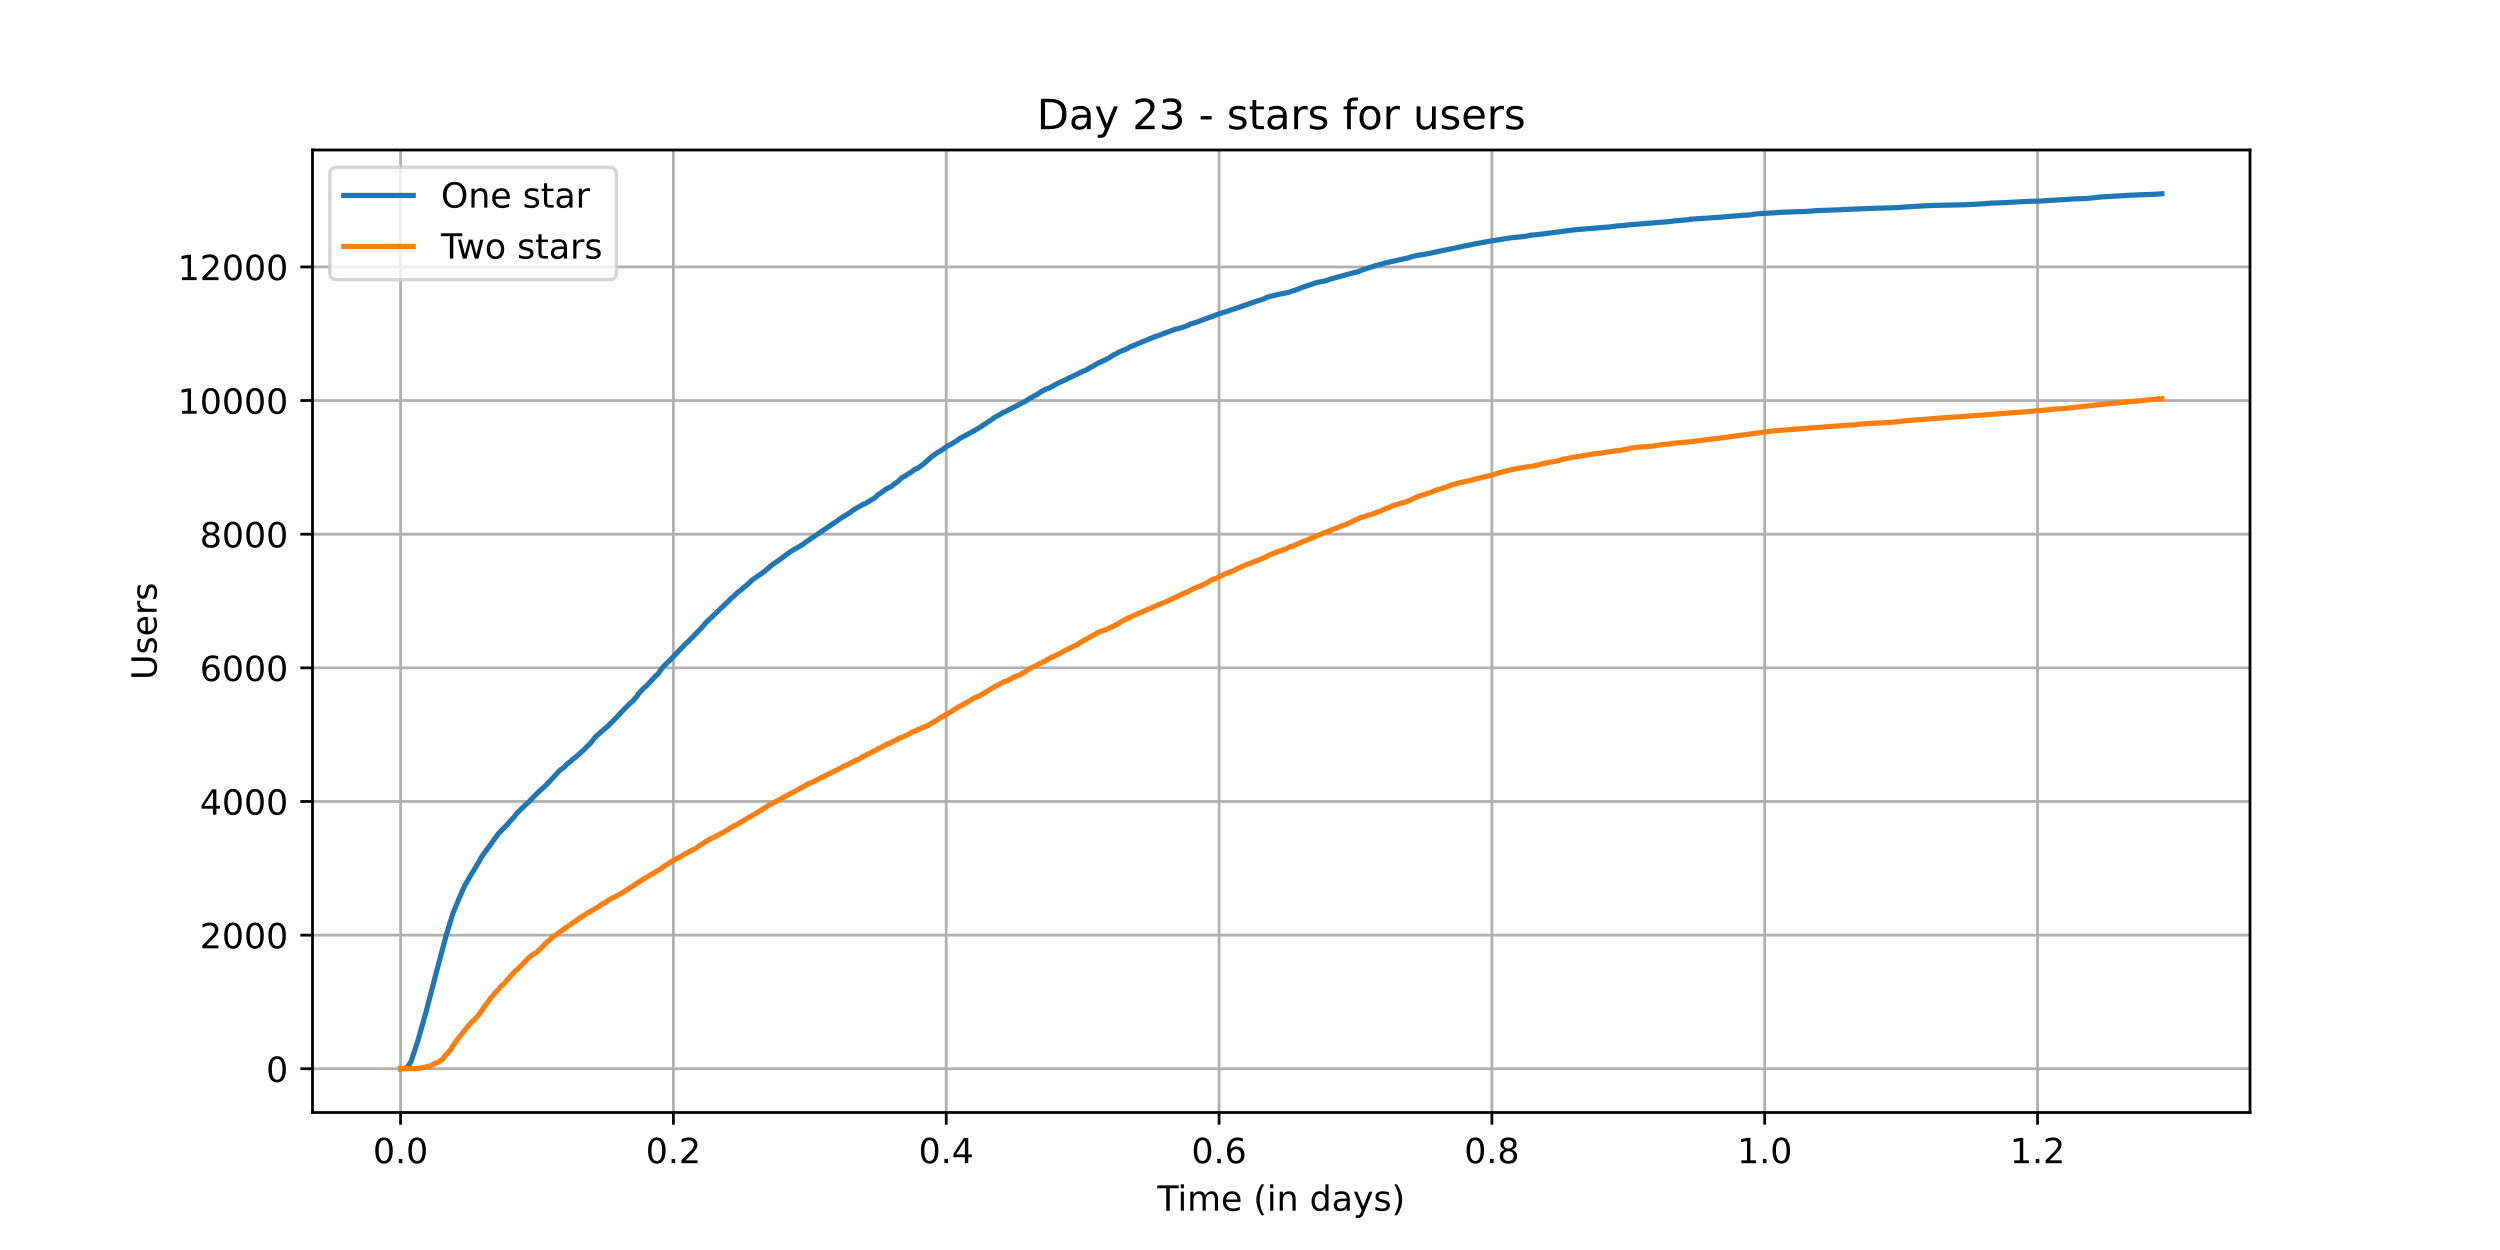 <?xml version="1.0" encoding="utf-8" standalone="no"?>
<!DOCTYPE svg PUBLIC "-//W3C//DTD SVG 1.1//EN"
  "http://www.w3.org/Graphics/SVG/1.1/DTD/svg11.dtd">
<!-- Created with matplotlib (https://matplotlib.org/) -->
<svg height="360pt" version="1.1" viewBox="0 0 720 360" width="720pt" xmlns="http://www.w3.org/2000/svg" xmlns:xlink="http://www.w3.org/1999/xlink">
 <defs>
  <style type="text/css">*{stroke-linecap:butt;stroke-linejoin:round;}</style>
 </defs>
 <g id="figure_1">
  <g id="patch_1">
   <path d="M 0 360 
L 720 360 
L 720 0 
L 0 0 
z
" style="fill:#ffffff;"/>
  </g>
  <g id="axes_1">
   <g id="patch_2">
    <path d="M 90 320.4 
L 648 320.4 
L 648 43.2 
L 90 43.2 
z
" style="fill:#ffffff;"/>
   </g>
   <g id="matplotlib.axis_1">
    <g id="xtick_1">
     <g id="line2d_1">
      <path clip-path="url(#p0884063a1f)" d="M 115.364 320.4 
L 115.364 43.2 
" style="fill:none;stroke:#b0b0b0;stroke-linecap:square;stroke-width:0.8;"/>
     </g>
     <g id="line2d_2">
      <defs>
       <path d="M 0 0 
L 0 3.5 
" id="m41cb7dc2c0" style="stroke:#000000;stroke-width:0.8;"/>
      </defs>
      <g>
       <use style="stroke:#000000;stroke-width:0.8;" x="115.364" xlink:href="#m41cb7dc2c0" y="320.4"/>
      </g>
     </g>
     <g id="text_1">
      <!-- 0.0 -->
      <g transform="translate(107.412 334.998)scale(0.1 -0.1)">
       <defs>
        <path d="M 31.781 66.406 
Q 24.172 66.406 20.328 58.906 
Q 16.5 51.422 16.5 36.375 
Q 16.5 21.391 20.328 13.891 
Q 24.172 6.391 31.781 6.391 
Q 39.453 6.391 43.281 13.891 
Q 47.125 21.391 47.125 36.375 
Q 47.125 51.422 43.281 58.906 
Q 39.453 66.406 31.781 66.406 
z
M 31.781 74.219 
Q 44.047 74.219 50.516 64.516 
Q 56.984 54.828 56.984 36.375 
Q 56.984 17.969 50.516 8.266 
Q 44.047 -1.422 31.781 -1.422 
Q 19.531 -1.422 13.062 8.266 
Q 6.594 17.969 6.594 36.375 
Q 6.594 54.828 13.062 64.516 
Q 19.531 74.219 31.781 74.219 
z
" id="DejaVuSans-48"/>
        <path d="M 10.688 12.406 
L 21 12.406 
L 21 0 
L 10.688 0 
z
" id="DejaVuSans-46"/>
       </defs>
       <use xlink:href="#DejaVuSans-48"/>
       <use x="63.623" xlink:href="#DejaVuSans-46"/>
       <use x="95.41" xlink:href="#DejaVuSans-48"/>
      </g>
     </g>
    </g>
    <g id="xtick_2">
     <g id="line2d_3">
      <path clip-path="url(#p0884063a1f)" d="M 193.938 320.4 
L 193.938 43.2 
" style="fill:none;stroke:#b0b0b0;stroke-linecap:square;stroke-width:0.8;"/>
     </g>
     <g id="line2d_4">
      <g>
       <use style="stroke:#000000;stroke-width:0.8;" x="193.938" xlink:href="#m41cb7dc2c0" y="320.4"/>
      </g>
     </g>
     <g id="text_2">
      <!-- 0.2 -->
      <g transform="translate(185.986 334.998)scale(0.1 -0.1)">
       <defs>
        <path d="M 19.188 8.297 
L 53.609 8.297 
L 53.609 0 
L 7.328 0 
L 7.328 8.297 
Q 12.938 14.109 22.625 23.891 
Q 32.328 33.688 34.812 36.531 
Q 39.547 41.844 41.422 45.531 
Q 43.312 49.219 43.312 52.781 
Q 43.312 58.594 39.234 62.25 
Q 35.156 65.922 28.609 65.922 
Q 23.969 65.922 18.812 64.312 
Q 13.672 62.703 7.812 59.422 
L 7.812 69.391 
Q 13.766 71.781 18.938 73 
Q 24.125 74.219 28.422 74.219 
Q 39.75 74.219 46.484 68.547 
Q 53.219 62.891 53.219 53.422 
Q 53.219 48.922 51.531 44.891 
Q 49.859 40.875 45.406 35.406 
Q 44.188 33.984 37.641 27.219 
Q 31.109 20.453 19.188 8.297 
z
" id="DejaVuSans-50"/>
       </defs>
       <use xlink:href="#DejaVuSans-48"/>
       <use x="63.623" xlink:href="#DejaVuSans-46"/>
       <use x="95.41" xlink:href="#DejaVuSans-50"/>
      </g>
     </g>
    </g>
    <g id="xtick_3">
     <g id="line2d_5">
      <path clip-path="url(#p0884063a1f)" d="M 272.512 320.4 
L 272.512 43.2 
" style="fill:none;stroke:#b0b0b0;stroke-linecap:square;stroke-width:0.8;"/>
     </g>
     <g id="line2d_6">
      <g>
       <use style="stroke:#000000;stroke-width:0.8;" x="272.512" xlink:href="#m41cb7dc2c0" y="320.4"/>
      </g>
     </g>
     <g id="text_3">
      <!-- 0.4 -->
      <g transform="translate(264.561 334.998)scale(0.1 -0.1)">
       <defs>
        <path d="M 37.797 64.312 
L 12.891 25.391 
L 37.797 25.391 
z
M 35.203 72.906 
L 47.609 72.906 
L 47.609 25.391 
L 58.016 25.391 
L 58.016 17.188 
L 47.609 17.188 
L 47.609 0 
L 37.797 0 
L 37.797 17.188 
L 4.891 17.188 
L 4.891 26.703 
z
" id="DejaVuSans-52"/>
       </defs>
       <use xlink:href="#DejaVuSans-48"/>
       <use x="63.623" xlink:href="#DejaVuSans-46"/>
       <use x="95.41" xlink:href="#DejaVuSans-52"/>
      </g>
     </g>
    </g>
    <g id="xtick_4">
     <g id="line2d_7">
      <path clip-path="url(#p0884063a1f)" d="M 351.087 320.4 
L 351.087 43.2 
" style="fill:none;stroke:#b0b0b0;stroke-linecap:square;stroke-width:0.8;"/>
     </g>
     <g id="line2d_8">
      <g>
       <use style="stroke:#000000;stroke-width:0.8;" x="351.087" xlink:href="#m41cb7dc2c0" y="320.4"/>
      </g>
     </g>
     <g id="text_4">
      <!-- 0.6 -->
      <g transform="translate(343.135 334.998)scale(0.1 -0.1)">
       <defs>
        <path d="M 33.016 40.375 
Q 26.375 40.375 22.484 35.828 
Q 18.609 31.297 18.609 23.391 
Q 18.609 15.531 22.484 10.953 
Q 26.375 6.391 33.016 6.391 
Q 39.656 6.391 43.531 10.953 
Q 47.406 15.531 47.406 23.391 
Q 47.406 31.297 43.531 35.828 
Q 39.656 40.375 33.016 40.375 
z
M 52.594 71.297 
L 52.594 62.312 
Q 48.875 64.062 45.094 64.984 
Q 41.312 65.922 37.594 65.922 
Q 27.828 65.922 22.672 59.328 
Q 17.531 52.734 16.797 39.406 
Q 19.672 43.656 24.016 45.922 
Q 28.375 48.188 33.594 48.188 
Q 44.578 48.188 50.953 41.516 
Q 57.328 34.859 57.328 23.391 
Q 57.328 12.156 50.688 5.359 
Q 44.047 -1.422 33.016 -1.422 
Q 20.359 -1.422 13.672 8.266 
Q 6.984 17.969 6.984 36.375 
Q 6.984 53.656 15.188 63.938 
Q 23.391 74.219 37.203 74.219 
Q 40.922 74.219 44.703 73.484 
Q 48.484 72.75 52.594 71.297 
z
" id="DejaVuSans-54"/>
       </defs>
       <use xlink:href="#DejaVuSans-48"/>
       <use x="63.623" xlink:href="#DejaVuSans-46"/>
       <use x="95.41" xlink:href="#DejaVuSans-54"/>
      </g>
     </g>
    </g>
    <g id="xtick_5">
     <g id="line2d_9">
      <path clip-path="url(#p0884063a1f)" d="M 429.661 320.4 
L 429.661 43.2 
" style="fill:none;stroke:#b0b0b0;stroke-linecap:square;stroke-width:0.8;"/>
     </g>
     <g id="line2d_10">
      <g>
       <use style="stroke:#000000;stroke-width:0.8;" x="429.661" xlink:href="#m41cb7dc2c0" y="320.4"/>
      </g>
     </g>
     <g id="text_5">
      <!-- 0.8 -->
      <g transform="translate(421.709 334.998)scale(0.1 -0.1)">
       <defs>
        <path d="M 31.781 34.625 
Q 24.75 34.625 20.719 30.859 
Q 16.703 27.094 16.703 20.516 
Q 16.703 13.922 20.719 10.156 
Q 24.75 6.391 31.781 6.391 
Q 38.812 6.391 42.859 10.172 
Q 46.922 13.969 46.922 20.516 
Q 46.922 27.094 42.891 30.859 
Q 38.875 34.625 31.781 34.625 
z
M 21.922 38.812 
Q 15.578 40.375 12.031 44.719 
Q 8.5 49.078 8.5 55.328 
Q 8.5 64.062 14.719 69.141 
Q 20.953 74.219 31.781 74.219 
Q 42.672 74.219 48.875 69.141 
Q 55.078 64.062 55.078 55.328 
Q 55.078 49.078 51.531 44.719 
Q 48 40.375 41.703 38.812 
Q 48.828 37.156 52.797 32.312 
Q 56.781 27.484 56.781 20.516 
Q 56.781 9.906 50.312 4.234 
Q 43.844 -1.422 31.781 -1.422 
Q 19.734 -1.422 13.25 4.234 
Q 6.781 9.906 6.781 20.516 
Q 6.781 27.484 10.781 32.312 
Q 14.797 37.156 21.922 38.812 
z
M 18.312 54.391 
Q 18.312 48.734 21.844 45.562 
Q 25.391 42.391 31.781 42.391 
Q 38.141 42.391 41.719 45.562 
Q 45.312 48.734 45.312 54.391 
Q 45.312 60.062 41.719 63.234 
Q 38.141 66.406 31.781 66.406 
Q 25.391 66.406 21.844 63.234 
Q 18.312 60.062 18.312 54.391 
z
" id="DejaVuSans-56"/>
       </defs>
       <use xlink:href="#DejaVuSans-48"/>
       <use x="63.623" xlink:href="#DejaVuSans-46"/>
       <use x="95.41" xlink:href="#DejaVuSans-56"/>
      </g>
     </g>
    </g>
    <g id="xtick_6">
     <g id="line2d_11">
      <path clip-path="url(#p0884063a1f)" d="M 508.235 320.4 
L 508.235 43.2 
" style="fill:none;stroke:#b0b0b0;stroke-linecap:square;stroke-width:0.8;"/>
     </g>
     <g id="line2d_12">
      <g>
       <use style="stroke:#000000;stroke-width:0.8;" x="508.235" xlink:href="#m41cb7dc2c0" y="320.4"/>
      </g>
     </g>
     <g id="text_6">
      <!-- 1.0 -->
      <g transform="translate(500.284 334.998)scale(0.1 -0.1)">
       <defs>
        <path d="M 12.406 8.297 
L 28.516 8.297 
L 28.516 63.922 
L 10.984 60.406 
L 10.984 69.391 
L 28.422 72.906 
L 38.281 72.906 
L 38.281 8.297 
L 54.391 8.297 
L 54.391 0 
L 12.406 0 
z
" id="DejaVuSans-49"/>
       </defs>
       <use xlink:href="#DejaVuSans-49"/>
       <use x="63.623" xlink:href="#DejaVuSans-46"/>
       <use x="95.41" xlink:href="#DejaVuSans-48"/>
      </g>
     </g>
    </g>
    <g id="xtick_7">
     <g id="line2d_13">
      <path clip-path="url(#p0884063a1f)" d="M 586.81 320.4 
L 586.81 43.2 
" style="fill:none;stroke:#b0b0b0;stroke-linecap:square;stroke-width:0.8;"/>
     </g>
     <g id="line2d_14">
      <g>
       <use style="stroke:#000000;stroke-width:0.8;" x="586.81" xlink:href="#m41cb7dc2c0" y="320.4"/>
      </g>
     </g>
     <g id="text_7">
      <!-- 1.2 -->
      <g transform="translate(578.858 334.998)scale(0.1 -0.1)">
       <use xlink:href="#DejaVuSans-49"/>
       <use x="63.623" xlink:href="#DejaVuSans-46"/>
       <use x="95.41" xlink:href="#DejaVuSans-50"/>
      </g>
     </g>
    </g>
    <g id="text_8">
     <!-- Time (in days) -->
     <g transform="translate(333.327 348.677)scale(0.1 -0.1)">
      <defs>
       <path d="M -0.297 72.906 
L 61.375 72.906 
L 61.375 64.594 
L 35.5 64.594 
L 35.5 0 
L 25.594 0 
L 25.594 64.594 
L -0.297 64.594 
z
" id="DejaVuSans-84"/>
       <path d="M 9.422 54.688 
L 18.406 54.688 
L 18.406 0 
L 9.422 0 
z
M 9.422 75.984 
L 18.406 75.984 
L 18.406 64.594 
L 9.422 64.594 
z
" id="DejaVuSans-105"/>
       <path d="M 52 44.188 
Q 55.375 50.25 60.062 53.125 
Q 64.75 56 71.094 56 
Q 79.641 56 84.281 50.016 
Q 88.922 44.047 88.922 33.016 
L 88.922 0 
L 79.891 0 
L 79.891 32.719 
Q 79.891 40.578 77.094 44.375 
Q 74.312 48.188 68.609 48.188 
Q 61.625 48.188 57.562 43.547 
Q 53.516 38.922 53.516 30.906 
L 53.516 0 
L 44.484 0 
L 44.484 32.719 
Q 44.484 40.625 41.703 44.406 
Q 38.922 48.188 33.109 48.188 
Q 26.219 48.188 22.156 43.531 
Q 18.109 38.875 18.109 30.906 
L 18.109 0 
L 9.078 0 
L 9.078 54.688 
L 18.109 54.688 
L 18.109 46.188 
Q 21.188 51.219 25.484 53.609 
Q 29.781 56 35.688 56 
Q 41.656 56 45.828 52.969 
Q 50 49.953 52 44.188 
z
" id="DejaVuSans-109"/>
       <path d="M 56.203 29.594 
L 56.203 25.203 
L 14.891 25.203 
Q 15.484 15.922 20.484 11.062 
Q 25.484 6.203 34.422 6.203 
Q 39.594 6.203 44.453 7.469 
Q 49.312 8.734 54.109 11.281 
L 54.109 2.781 
Q 49.266 0.734 44.188 -0.344 
Q 39.109 -1.422 33.891 -1.422 
Q 20.797 -1.422 13.156 6.188 
Q 5.516 13.812 5.516 26.812 
Q 5.516 40.234 12.766 48.109 
Q 20.016 56 32.328 56 
Q 43.359 56 49.781 48.891 
Q 56.203 41.797 56.203 29.594 
z
M 47.219 32.234 
Q 47.125 39.594 43.094 43.984 
Q 39.062 48.391 32.422 48.391 
Q 24.906 48.391 20.391 44.141 
Q 15.875 39.891 15.188 32.172 
z
" id="DejaVuSans-101"/>
       <path id="DejaVuSans-32"/>
       <path d="M 31 75.875 
Q 24.469 64.656 21.281 53.656 
Q 18.109 42.672 18.109 31.391 
Q 18.109 20.125 21.312 9.062 
Q 24.516 -2 31 -13.188 
L 23.188 -13.188 
Q 15.875 -1.703 12.234 9.375 
Q 8.594 20.453 8.594 31.391 
Q 8.594 42.281 12.203 53.312 
Q 15.828 64.359 23.188 75.875 
z
" id="DejaVuSans-40"/>
       <path d="M 54.891 33.016 
L 54.891 0 
L 45.906 0 
L 45.906 32.719 
Q 45.906 40.484 42.875 44.328 
Q 39.844 48.188 33.797 48.188 
Q 26.516 48.188 22.312 43.547 
Q 18.109 38.922 18.109 30.906 
L 18.109 0 
L 9.078 0 
L 9.078 54.688 
L 18.109 54.688 
L 18.109 46.188 
Q 21.344 51.125 25.703 53.562 
Q 30.078 56 35.797 56 
Q 45.219 56 50.047 50.172 
Q 54.891 44.344 54.891 33.016 
z
" id="DejaVuSans-110"/>
       <path d="M 45.406 46.391 
L 45.406 75.984 
L 54.391 75.984 
L 54.391 0 
L 45.406 0 
L 45.406 8.203 
Q 42.578 3.328 38.25 0.953 
Q 33.938 -1.422 27.875 -1.422 
Q 17.969 -1.422 11.734 6.484 
Q 5.516 14.406 5.516 27.297 
Q 5.516 40.188 11.734 48.094 
Q 17.969 56 27.875 56 
Q 33.938 56 38.25 53.625 
Q 42.578 51.266 45.406 46.391 
z
M 14.797 27.297 
Q 14.797 17.391 18.875 11.75 
Q 22.953 6.109 30.078 6.109 
Q 37.203 6.109 41.297 11.75 
Q 45.406 17.391 45.406 27.297 
Q 45.406 37.203 41.297 42.844 
Q 37.203 48.484 30.078 48.484 
Q 22.953 48.484 18.875 42.844 
Q 14.797 37.203 14.797 27.297 
z
" id="DejaVuSans-100"/>
       <path d="M 34.281 27.484 
Q 23.391 27.484 19.188 25 
Q 14.984 22.516 14.984 16.5 
Q 14.984 11.719 18.141 8.906 
Q 21.297 6.109 26.703 6.109 
Q 34.188 6.109 38.703 11.406 
Q 43.219 16.703 43.219 25.484 
L 43.219 27.484 
z
M 52.203 31.203 
L 52.203 0 
L 43.219 0 
L 43.219 8.297 
Q 40.141 3.328 35.547 0.953 
Q 30.953 -1.422 24.312 -1.422 
Q 15.922 -1.422 10.953 3.297 
Q 6 8.016 6 15.922 
Q 6 25.141 12.172 29.828 
Q 18.359 34.516 30.609 34.516 
L 43.219 34.516 
L 43.219 35.406 
Q 43.219 41.609 39.141 45 
Q 35.062 48.391 27.688 48.391 
Q 23 48.391 18.547 47.266 
Q 14.109 46.141 10.016 43.891 
L 10.016 52.203 
Q 14.938 54.109 19.578 55.047 
Q 24.219 56 28.609 56 
Q 40.484 56 46.344 49.844 
Q 52.203 43.703 52.203 31.203 
z
" id="DejaVuSans-97"/>
       <path d="M 32.172 -5.078 
Q 28.375 -14.844 24.75 -17.812 
Q 21.141 -20.797 15.094 -20.797 
L 7.906 -20.797 
L 7.906 -13.281 
L 13.188 -13.281 
Q 16.891 -13.281 18.938 -11.516 
Q 21 -9.766 23.484 -3.219 
L 25.094 0.875 
L 2.984 54.688 
L 12.5 54.688 
L 29.594 11.922 
L 46.688 54.688 
L 56.203 54.688 
z
" id="DejaVuSans-121"/>
       <path d="M 44.281 53.078 
L 44.281 44.578 
Q 40.484 46.531 36.375 47.5 
Q 32.281 48.484 27.875 48.484 
Q 21.188 48.484 17.844 46.438 
Q 14.5 44.391 14.5 40.281 
Q 14.5 37.156 16.891 35.375 
Q 19.281 33.594 26.516 31.984 
L 29.594 31.297 
Q 39.156 29.25 43.188 25.516 
Q 47.219 21.781 47.219 15.094 
Q 47.219 7.469 41.188 3.016 
Q 35.156 -1.422 24.609 -1.422 
Q 20.219 -1.422 15.453 -0.562 
Q 10.688 0.297 5.422 2 
L 5.422 11.281 
Q 10.406 8.688 15.234 7.391 
Q 20.062 6.109 24.812 6.109 
Q 31.156 6.109 34.562 8.281 
Q 37.984 10.453 37.984 14.406 
Q 37.984 18.062 35.516 20.016 
Q 33.062 21.969 24.703 23.781 
L 21.578 24.516 
Q 13.234 26.266 9.516 29.906 
Q 5.812 33.547 5.812 39.891 
Q 5.812 47.609 11.281 51.797 
Q 16.75 56 26.812 56 
Q 31.781 56 36.172 55.266 
Q 40.578 54.547 44.281 53.078 
z
" id="DejaVuSans-115"/>
       <path d="M 8.016 75.875 
L 15.828 75.875 
Q 23.141 64.359 26.781 53.312 
Q 30.422 42.281 30.422 31.391 
Q 30.422 20.453 26.781 9.375 
Q 23.141 -1.703 15.828 -13.188 
L 8.016 -13.188 
Q 14.5 -2 17.703 9.062 
Q 20.906 20.125 20.906 31.391 
Q 20.906 42.672 17.703 53.656 
Q 14.5 64.656 8.016 75.875 
z
" id="DejaVuSans-41"/>
      </defs>
      <use xlink:href="#DejaVuSans-84"/>
      <use x="57.959" xlink:href="#DejaVuSans-105"/>
      <use x="85.742" xlink:href="#DejaVuSans-109"/>
      <use x="183.154" xlink:href="#DejaVuSans-101"/>
      <use x="244.678" xlink:href="#DejaVuSans-32"/>
      <use x="276.465" xlink:href="#DejaVuSans-40"/>
      <use x="315.479" xlink:href="#DejaVuSans-105"/>
      <use x="343.262" xlink:href="#DejaVuSans-110"/>
      <use x="406.641" xlink:href="#DejaVuSans-32"/>
      <use x="438.428" xlink:href="#DejaVuSans-100"/>
      <use x="501.904" xlink:href="#DejaVuSans-97"/>
      <use x="563.184" xlink:href="#DejaVuSans-121"/>
      <use x="622.363" xlink:href="#DejaVuSans-115"/>
      <use x="674.463" xlink:href="#DejaVuSans-41"/>
     </g>
    </g>
   </g>
   <g id="matplotlib.axis_2">
    <g id="ytick_1">
     <g id="line2d_15">
      <path clip-path="url(#p0884063a1f)" d="M 90 307.8 
L 648 307.8 
" style="fill:none;stroke:#b0b0b0;stroke-linecap:square;stroke-width:0.8;"/>
     </g>
     <g id="line2d_16">
      <defs>
       <path d="M 0 0 
L -3.5 0 
" id="m5eed6da4ce" style="stroke:#000000;stroke-width:0.8;"/>
      </defs>
      <g>
       <use style="stroke:#000000;stroke-width:0.8;" x="90" xlink:href="#m5eed6da4ce" y="307.8"/>
      </g>
     </g>
     <g id="text_9">
      <!-- 0 -->
      <g transform="translate(76.638 311.599)scale(0.1 -0.1)">
       <use xlink:href="#DejaVuSans-48"/>
      </g>
     </g>
    </g>
    <g id="ytick_2">
     <g id="line2d_17">
      <path clip-path="url(#p0884063a1f)" d="M 90 269.312 
L 648 269.312 
" style="fill:none;stroke:#b0b0b0;stroke-linecap:square;stroke-width:0.8;"/>
     </g>
     <g id="line2d_18">
      <g>
       <use style="stroke:#000000;stroke-width:0.8;" x="90" xlink:href="#m5eed6da4ce" y="269.312"/>
      </g>
     </g>
     <g id="text_10">
      <!-- 2000 -->
      <g transform="translate(57.55 273.111)scale(0.1 -0.1)">
       <use xlink:href="#DejaVuSans-50"/>
       <use x="63.623" xlink:href="#DejaVuSans-48"/>
       <use x="127.246" xlink:href="#DejaVuSans-48"/>
       <use x="190.869" xlink:href="#DejaVuSans-48"/>
      </g>
     </g>
    </g>
    <g id="ytick_3">
     <g id="line2d_19">
      <path clip-path="url(#p0884063a1f)" d="M 90 230.824 
L 648 230.824 
" style="fill:none;stroke:#b0b0b0;stroke-linecap:square;stroke-width:0.8;"/>
     </g>
     <g id="line2d_20">
      <g>
       <use style="stroke:#000000;stroke-width:0.8;" x="90" xlink:href="#m5eed6da4ce" y="230.824"/>
      </g>
     </g>
     <g id="text_11">
      <!-- 4000 -->
      <g transform="translate(57.55 234.623)scale(0.1 -0.1)">
       <use xlink:href="#DejaVuSans-52"/>
       <use x="63.623" xlink:href="#DejaVuSans-48"/>
       <use x="127.246" xlink:href="#DejaVuSans-48"/>
       <use x="190.869" xlink:href="#DejaVuSans-48"/>
      </g>
     </g>
    </g>
    <g id="ytick_4">
     <g id="line2d_21">
      <path clip-path="url(#p0884063a1f)" d="M 90 192.336 
L 648 192.336 
" style="fill:none;stroke:#b0b0b0;stroke-linecap:square;stroke-width:0.8;"/>
     </g>
     <g id="line2d_22">
      <g>
       <use style="stroke:#000000;stroke-width:0.8;" x="90" xlink:href="#m5eed6da4ce" y="192.336"/>
      </g>
     </g>
     <g id="text_12">
      <!-- 6000 -->
      <g transform="translate(57.55 196.135)scale(0.1 -0.1)">
       <use xlink:href="#DejaVuSans-54"/>
       <use x="63.623" xlink:href="#DejaVuSans-48"/>
       <use x="127.246" xlink:href="#DejaVuSans-48"/>
       <use x="190.869" xlink:href="#DejaVuSans-48"/>
      </g>
     </g>
    </g>
    <g id="ytick_5">
     <g id="line2d_23">
      <path clip-path="url(#p0884063a1f)" d="M 90 153.848 
L 648 153.848 
" style="fill:none;stroke:#b0b0b0;stroke-linecap:square;stroke-width:0.8;"/>
     </g>
     <g id="line2d_24">
      <g>
       <use style="stroke:#000000;stroke-width:0.8;" x="90" xlink:href="#m5eed6da4ce" y="153.848"/>
      </g>
     </g>
     <g id="text_13">
      <!-- 8000 -->
      <g transform="translate(57.55 157.647)scale(0.1 -0.1)">
       <use xlink:href="#DejaVuSans-56"/>
       <use x="63.623" xlink:href="#DejaVuSans-48"/>
       <use x="127.246" xlink:href="#DejaVuSans-48"/>
       <use x="190.869" xlink:href="#DejaVuSans-48"/>
      </g>
     </g>
    </g>
    <g id="ytick_6">
     <g id="line2d_25">
      <path clip-path="url(#p0884063a1f)" d="M 90 115.36 
L 648 115.36 
" style="fill:none;stroke:#b0b0b0;stroke-linecap:square;stroke-width:0.8;"/>
     </g>
     <g id="line2d_26">
      <g>
       <use style="stroke:#000000;stroke-width:0.8;" x="90" xlink:href="#m5eed6da4ce" y="115.36"/>
      </g>
     </g>
     <g id="text_14">
      <!-- 10000 -->
      <g transform="translate(51.188 119.159)scale(0.1 -0.1)">
       <use xlink:href="#DejaVuSans-49"/>
       <use x="63.623" xlink:href="#DejaVuSans-48"/>
       <use x="127.246" xlink:href="#DejaVuSans-48"/>
       <use x="190.869" xlink:href="#DejaVuSans-48"/>
       <use x="254.492" xlink:href="#DejaVuSans-48"/>
      </g>
     </g>
    </g>
    <g id="ytick_7">
     <g id="line2d_27">
      <path clip-path="url(#p0884063a1f)" d="M 90 76.872 
L 648 76.872 
" style="fill:none;stroke:#b0b0b0;stroke-linecap:square;stroke-width:0.8;"/>
     </g>
     <g id="line2d_28">
      <g>
       <use style="stroke:#000000;stroke-width:0.8;" x="90" xlink:href="#m5eed6da4ce" y="76.872"/>
      </g>
     </g>
     <g id="text_15">
      <!-- 12000 -->
      <g transform="translate(51.188 80.671)scale(0.1 -0.1)">
       <use xlink:href="#DejaVuSans-49"/>
       <use x="63.623" xlink:href="#DejaVuSans-50"/>
       <use x="127.246" xlink:href="#DejaVuSans-48"/>
       <use x="190.869" xlink:href="#DejaVuSans-48"/>
       <use x="254.492" xlink:href="#DejaVuSans-48"/>
      </g>
     </g>
    </g>
    <g id="text_16">
     <!-- Users -->
     <g transform="translate(45.108 195.801)rotate(-90)scale(0.1 -0.1)">
      <defs>
       <path d="M 8.688 72.906 
L 18.609 72.906 
L 18.609 28.609 
Q 18.609 16.891 22.844 11.734 
Q 27.094 6.594 36.625 6.594 
Q 46.094 6.594 50.344 11.734 
Q 54.594 16.891 54.594 28.609 
L 54.594 72.906 
L 64.5 72.906 
L 64.5 27.391 
Q 64.5 13.141 57.438 5.859 
Q 50.391 -1.422 36.625 -1.422 
Q 22.797 -1.422 15.734 5.859 
Q 8.688 13.141 8.688 27.391 
z
" id="DejaVuSans-85"/>
       <path d="M 41.109 46.297 
Q 39.594 47.172 37.812 47.578 
Q 36.031 48 33.891 48 
Q 26.266 48 22.188 43.047 
Q 18.109 38.094 18.109 28.812 
L 18.109 0 
L 9.078 0 
L 9.078 54.688 
L 18.109 54.688 
L 18.109 46.188 
Q 20.953 51.172 25.484 53.578 
Q 30.031 56 36.531 56 
Q 37.453 56 38.578 55.875 
Q 39.703 55.766 41.062 55.516 
z
" id="DejaVuSans-114"/>
      </defs>
      <use xlink:href="#DejaVuSans-85"/>
      <use x="73.193" xlink:href="#DejaVuSans-115"/>
      <use x="125.293" xlink:href="#DejaVuSans-101"/>
      <use x="186.816" xlink:href="#DejaVuSans-114"/>
      <use x="227.93" xlink:href="#DejaVuSans-115"/>
     </g>
    </g>
   </g>
   <g id="line2d_29">
    <path clip-path="url(#p0884063a1f)" d="M 115.364 307.8 
L 116.764 307.704 
L 117.305 307.357 
L 118.119 306.126 
L 118.387 305.664 
L 120.279 299.968 
L 122.712 291.404 
L 126.227 277.895 
L 128.123 270.813 
L 128.664 268.812 
L 130.556 262.692 
L 131.097 261.48 
L 131.906 259.459 
L 133.798 255.11 
L 135.962 251.415 
L 136.503 250.549 
L 137.854 248.298 
L 138.663 246.816 
L 142.719 241.216 
L 143.533 240.1 
L 144.884 238.695 
L 146.234 237.348 
L 146.775 236.636 
L 148.126 235.231 
L 148.667 234.403 
L 150.563 232.556 
L 151.641 231.536 
L 152.455 230.805 
L 153.264 229.92 
L 155.697 227.495 
L 156.511 226.841 
L 157.588 225.821 
L 157.861 225.378 
L 158.129 225.243 
L 158.67 224.647 
L 160.294 222.896 
L 160.835 222.26 
L 161.644 221.529 
L 162.458 221.01 
L 163.268 220.067 
L 164.35 219.297 
L 164.891 218.662 
L 165.7 218.142 
L 167.865 216.199 
L 168.406 215.679 
L 170.029 214.063 
L 171.648 212.042 
L 175.436 208.809 
L 175.704 208.424 
L 175.977 208.232 
L 176.518 207.693 
L 179.219 204.825 
L 180.033 203.979 
L 180.569 203.459 
L 181.383 202.632 
L 182.466 201.689 
L 182.734 201.246 
L 183.275 200.707 
L 183.543 200.38 
L 183.816 199.784 
L 184.084 199.668 
L 184.625 198.956 
L 184.898 198.744 
L 185.439 198.109 
L 185.98 197.724 
L 187.058 196.57 
L 188.413 195.165 
L 188.681 194.78 
L 189.495 194.126 
L 190.305 192.913 
L 191.114 191.893 
L 193.01 190.065 
L 194.629 188.353 
L 196.794 186.12 
L 197.335 185.504 
L 198.144 184.812 
L 201.932 180.924 
L 203.282 179.346 
L 208.421 174.42 
L 210.044 172.88 
L 210.585 172.303 
L 211.122 171.88 
L 211.935 171.129 
L 212.477 170.552 
L 213.018 170.244 
L 214.368 169.032 
L 214.636 168.897 
L 216.801 166.896 
L 219.506 165.048 
L 219.775 164.779 
L 220.048 164.663 
L 221.13 163.74 
L 221.403 163.566 
L 221.875 163.047 
L 224.645 161.103 
L 227.619 158.89 
L 231.406 156.696 
L 231.947 156.196 
L 235.731 153.636 
L 239.741 150.923 
L 241.092 150.057 
L 241.906 149.403 
L 244.879 147.575 
L 245.689 146.92 
L 247.039 146.131 
L 248.663 145.208 
L 249.204 145.015 
L 251.636 143.553 
L 251.905 143.418 
L 252.719 142.61 
L 254.342 141.493 
L 255.151 140.858 
L 256.775 140.05 
L 257.584 139.377 
L 258.666 138.626 
L 259.748 137.568 
L 260.826 136.971 
L 261.367 136.663 
L 261.64 136.413 
L 262.181 136.144 
L 263.532 135.124 
L 264.341 134.835 
L 266.237 133.392 
L 268.67 131.198 
L 268.938 131.102 
L 270.02 130.293 
L 270.83 129.889 
L 272.994 128.331 
L 273.535 128.138 
L 274.345 127.676 
L 275.695 126.849 
L 276.236 126.387 
L 280.834 123.904 
L 281.643 123.443 
L 282.725 122.711 
L 285.699 120.787 
L 286.24 120.344 
L 286.781 119.998 
L 287.591 119.632 
L 288.673 118.94 
L 289.214 118.709 
L 295.434 115.495 
L 296.785 114.571 
L 297.326 114.379 
L 297.867 113.994 
L 298.408 113.782 
L 299.486 113.032 
L 300.841 112.262 
L 301.109 112.204 
L 301.382 111.992 
L 302.191 111.742 
L 303.542 110.973 
L 304.083 110.684 
L 310.572 107.586 
L 311.381 107.162 
L 311.922 106.893 
L 312.463 106.758 
L 314.355 105.661 
L 315.169 105.257 
L 315.978 104.737 
L 316.792 104.314 
L 317.06 104.256 
L 317.602 103.968 
L 318.143 103.737 
L 318.952 103.275 
L 319.225 103.198 
L 320.575 102.293 
L 321.658 101.755 
L 322.467 101.293 
L 324.631 100.446 
L 325.441 99.926 
L 325.982 99.696 
L 332.739 96.905 
L 333.28 96.77 
L 337.609 95.135 
L 338.418 94.808 
L 338.959 94.731 
L 339.501 94.615 
L 340.314 94.365 
L 341.392 93.999 
L 341.933 93.788 
L 342.206 93.691 
L 342.747 93.345 
L 344.098 92.96 
L 350.591 90.574 
L 351.4 90.285 
L 354.379 89.342 
L 361.95 86.725 
L 363.3 86.321 
L 363.841 86.109 
L 364.114 86.052 
L 364.924 85.59 
L 368.17 84.781 
L 369.793 84.493 
L 370.603 84.3 
L 371.144 84.204 
L 371.685 83.973 
L 372.767 83.665 
L 375.2 82.722 
L 376.014 82.453 
L 379.261 81.356 
L 381.42 80.952 
L 382.234 80.721 
L 382.776 80.471 
L 388.455 78.931 
L 388.996 78.777 
L 390.619 78.373 
L 391.16 78.277 
L 391.702 78.008 
L 391.97 77.969 
L 392.238 77.757 
L 393.052 77.507 
L 396.299 76.468 
L 397.113 76.295 
L 398.736 75.795 
L 405.497 74.274 
L 406.307 74.024 
L 406.848 73.851 
L 408.471 73.504 
L 410.636 73.158 
L 412.259 72.85 
L 414.155 72.427 
L 425.241 70.137 
L 427.406 69.771 
L 427.947 69.636 
L 429.57 69.386 
L 434.708 68.54 
L 435.518 68.443 
L 438.769 68.135 
L 441.202 67.693 
L 442.284 67.616 
L 443.366 67.462 
L 444.448 67.366 
L 445.799 67.192 
L 446.613 67.077 
L 453.915 66.134 
L 463.919 65.326 
L 465.542 65.076 
L 467.166 64.979 
L 469.062 64.787 
L 469.598 64.71 
L 480.962 63.805 
L 482.312 63.613 
L 486.368 63.267 
L 486.909 63.132 
L 488.26 63.036 
L 489.342 62.959 
L 490.424 62.882 
L 491.775 62.824 
L 492.589 62.728 
L 494.48 62.632 
L 501.51 62.035 
L 502.592 61.958 
L 503.943 61.9 
L 504.752 61.766 
L 506.107 61.573 
L 514.215 61.092 
L 516.92 60.996 
L 519.353 60.919 
L 521.249 60.823 
L 523.141 60.649 
L 525.842 60.573 
L 526.924 60.515 
L 529.898 60.419 
L 531.248 60.322 
L 533.681 60.245 
L 534.763 60.188 
L 536.928 60.091 
L 539.629 59.995 
L 542.602 59.899 
L 544.499 59.86 
L 546.658 59.784 
L 548.555 59.61 
L 555.312 59.225 
L 558.285 59.129 
L 560.177 59.091 
L 565.047 58.995 
L 568.021 58.879 
L 569.371 58.802 
L 570.722 58.706 
L 571.804 58.667 
L 572.345 58.59 
L 573.427 58.494 
L 575.86 58.417 
L 578.025 58.321 
L 583.972 57.994 
L 587.487 57.898 
L 595.867 57.397 
L 596.95 57.301 
L 599.382 57.224 
L 601.274 57.147 
L 605.062 56.724 
L 613.442 56.223 
L 615.334 56.146 
L 616.416 56.089 
L 619.931 55.992 
L 622.636 55.8 
L 622.636 55.8 
" style="fill:none;stroke:#1f77b4;stroke-linecap:square;stroke-width:1.5;"/>
   </g>
   <g id="line2d_30">
    <path clip-path="url(#p0884063a1f)" d="M 115.364 307.8 
L 120.011 307.723 
L 122.712 307.319 
L 122.985 307.146 
L 123.794 307.03 
L 125.417 306.184 
L 125.958 306.049 
L 127.582 304.933 
L 128.123 304.105 
L 128.664 303.586 
L 129.473 302.662 
L 129.742 302.431 
L 130.283 301.334 
L 130.824 300.718 
L 131.365 299.814 
L 135.421 294.753 
L 137.585 292.674 
L 138.395 291.52 
L 138.936 290.769 
L 139.477 289.884 
L 140.018 289.23 
L 141.369 287.363 
L 141.91 286.786 
L 142.719 285.708 
L 143.26 285.285 
L 144.342 283.937 
L 145.152 283.322 
L 145.966 282.321 
L 148.399 279.608 
L 148.94 279.203 
L 149.481 278.684 
L 152.455 275.643 
L 153.537 274.854 
L 154.614 274.2 
L 155.969 272.891 
L 156.511 272.295 
L 157.052 271.698 
L 157.861 271.044 
L 159.484 269.581 
L 159.753 269.504 
L 162.458 267.542 
L 167.592 263.943 
L 168.133 263.674 
L 169.215 262.923 
L 169.756 262.654 
L 172.189 261.21 
L 172.462 261.095 
L 173.003 260.575 
L 174.353 259.902 
L 175.436 259.113 
L 178.951 257.285 
L 179.76 256.765 
L 183.007 254.648 
L 183.543 254.282 
L 185.167 253.263 
L 189.223 250.857 
L 189.764 250.511 
L 190.032 250.414 
L 191.387 249.375 
L 194.361 247.566 
L 196.794 246.258 
L 197.335 245.911 
L 200.581 244.179 
L 201.659 243.352 
L 204.633 241.543 
L 205.447 241.216 
L 208.962 239.33 
L 211.394 237.79 
L 211.663 237.771 
L 214.909 235.866 
L 215.45 235.52 
L 215.992 235.269 
L 218.693 233.614 
L 218.965 233.537 
L 219.775 232.96 
L 221.403 231.882 
L 221.875 231.69 
L 223.835 230.612 
L 227.35 228.726 
L 228.16 228.226 
L 228.701 228.053 
L 230.324 227.11 
L 231.406 226.59 
L 232.216 226.032 
L 233.298 225.493 
L 234.112 225.205 
L 236.272 224.089 
L 241.364 221.587 
L 241.633 221.318 
L 242.174 221.202 
L 242.447 221.087 
L 242.715 220.798 
L 244.879 219.893 
L 245.148 219.624 
L 245.421 219.547 
L 246.23 219.085 
L 247.039 218.739 
L 247.58 218.546 
L 248.121 218.181 
L 248.394 217.95 
L 248.931 217.719 
L 252.446 215.929 
L 252.987 215.583 
L 253.528 215.39 
L 255.42 214.313 
L 255.692 214.274 
L 256.234 214.024 
L 256.502 213.966 
L 257.316 213.466 
L 258.125 213.1 
L 258.666 212.812 
L 259.207 212.504 
L 260.29 212.08 
L 262.181 211.214 
L 262.722 210.81 
L 263.532 210.56 
L 264.614 209.964 
L 264.882 209.944 
L 266.237 209.367 
L 267.315 208.867 
L 270.289 207.077 
L 270.83 206.711 
L 271.639 206.269 
L 273.263 205.249 
L 273.535 205.21 
L 275.695 203.767 
L 276.509 203.382 
L 277.587 202.786 
L 278.942 202.016 
L 280.834 200.861 
L 282.457 200.188 
L 285.158 198.533 
L 286.508 197.686 
L 286.781 197.628 
L 287.863 197.012 
L 288.673 196.608 
L 289.482 196.223 
L 290.023 196.127 
L 290.837 195.627 
L 291.105 195.569 
L 291.647 195.165 
L 292.188 194.953 
L 293.27 194.434 
L 293.811 194.318 
L 294.352 193.914 
L 295.162 193.548 
L 295.975 192.894 
L 297.326 192.144 
L 298.408 191.682 
L 298.949 191.335 
L 300.841 190.45 
L 303.001 189.18 
L 303.542 189.045 
L 304.083 188.718 
L 304.624 188.507 
L 305.433 188.064 
L 306.789 187.313 
L 307.33 187.082 
L 307.871 186.775 
L 309.49 185.986 
L 310.031 185.735 
L 310.303 185.62 
L 310.845 185.177 
L 316.519 182.002 
L 317.87 181.559 
L 318.411 181.367 
L 319.493 180.924 
L 319.766 180.693 
L 320.575 180.405 
L 321.385 179.943 
L 321.926 179.693 
L 322.467 179.308 
L 323.817 178.538 
L 324.9 177.98 
L 325.441 177.807 
L 326.25 177.384 
L 334.362 173.862 
L 334.903 173.65 
L 335.444 173.477 
L 341.124 170.783 
L 341.933 170.552 
L 342.747 170.013 
L 344.912 169.012 
L 345.453 168.897 
L 347.076 168.089 
L 347.344 168.012 
L 348.154 167.492 
L 348.695 167.146 
L 349.509 166.78 
L 350.318 166.549 
L 351.673 165.799 
L 353.024 165.202 
L 353.838 164.875 
L 354.647 164.567 
L 355.188 164.394 
L 355.997 163.97 
L 359.244 162.469 
L 360.326 162.142 
L 361.409 161.642 
L 361.95 161.526 
L 363.841 160.68 
L 364.114 160.622 
L 365.465 159.852 
L 370.603 157.947 
L 371.685 157.389 
L 372.226 157.293 
L 372.499 157.216 
L 373.04 156.908 
L 378.447 154.676 
L 378.988 154.464 
L 380.884 153.617 
L 385.208 151.962 
L 385.749 151.731 
L 388.455 150.673 
L 389.805 150.019 
L 391.97 149.018 
L 392.779 148.825 
L 393.325 148.614 
L 393.861 148.402 
L 394.675 148.248 
L 395.485 147.921 
L 397.381 147.228 
L 397.922 147.036 
L 399.545 146.285 
L 400.086 146.131 
L 400.9 145.689 
L 402.792 145.111 
L 404.415 144.688 
L 405.225 144.399 
L 406.039 144.072 
L 408.203 143.071 
L 412.259 141.724 
L 412.8 141.513 
L 413.882 141.032 
L 415.774 140.531 
L 418.211 139.608 
L 420.912 138.915 
L 421.453 138.78 
L 423.35 138.414 
L 424.432 138.107 
L 424.973 137.933 
L 429.57 136.836 
L 431.462 136.24 
L 432.812 135.855 
L 434.977 135.335 
L 435.518 135.239 
L 436.873 134.97 
L 439.578 134.469 
L 440.933 134.335 
L 441.743 134.162 
L 442.557 134.008 
L 443.366 133.777 
L 445.258 133.315 
L 447.695 132.891 
L 448.236 132.795 
L 448.777 132.699 
L 449.859 132.333 
L 450.669 132.179 
L 451.751 131.968 
L 452.292 131.833 
L 452.833 131.737 
L 458.24 130.852 
L 459.595 130.64 
L 460.945 130.544 
L 461.486 130.428 
L 462.837 130.216 
L 463.378 130.159 
L 465.542 129.793 
L 466.356 129.755 
L 466.897 129.639 
L 467.438 129.543 
L 468.248 129.427 
L 468.789 129.293 
L 469.062 129.254 
L 469.598 129.062 
L 470.681 128.908 
L 471.222 128.85 
L 472.036 128.773 
L 476.092 128.465 
L 476.633 128.35 
L 477.174 128.273 
L 478.797 128.023 
L 480.689 127.849 
L 481.23 127.734 
L 486.368 127.272 
L 491.506 126.637 
L 492.316 126.541 
L 493.125 126.425 
L 495.29 126.175 
L 510.432 124.116 
L 511.514 124.02 
L 530.98 122.538 
L 531.789 122.461 
L 533.954 122.365 
L 536.655 122.057 
L 538.551 121.98 
L 539.36 121.903 
L 543.685 121.691 
L 545.035 121.595 
L 547.472 121.345 
L 548.823 121.172 
L 559.099 120.383 
L 559.64 120.306 
L 560.991 120.229 
L 562.073 120.171 
L 563.692 120.075 
L 585.323 118.439 
L 586.673 118.247 
L 588.565 118.151 
L 590.461 117.977 
L 591.002 117.881 
L 591.543 117.823 
L 593.435 117.727 
L 596.95 117.4 
L 597.491 117.304 
L 600.465 116.996 
L 602.897 116.746 
L 603.438 116.669 
L 605.33 116.496 
L 607.494 116.245 
L 609.386 116.072 
L 612.092 115.803 
L 613.169 115.668 
L 614.793 115.572 
L 616.684 115.399 
L 618.308 115.187 
L 619.39 115.071 
L 621.013 114.937 
L 622.364 114.86 
L 622.636 114.821 
L 622.636 114.821 
" style="fill:none;stroke:#ff7f0e;stroke-linecap:square;stroke-width:1.5;"/>
   </g>
   <g id="patch_3">
    <path d="M 90 320.4 
L 90 43.2 
" style="fill:none;stroke:#000000;stroke-linecap:square;stroke-linejoin:miter;stroke-width:0.8;"/>
   </g>
   <g id="patch_4">
    <path d="M 648 320.4 
L 648 43.2 
" style="fill:none;stroke:#000000;stroke-linecap:square;stroke-linejoin:miter;stroke-width:0.8;"/>
   </g>
   <g id="patch_5">
    <path d="M 90 320.4 
L 648 320.4 
" style="fill:none;stroke:#000000;stroke-linecap:square;stroke-linejoin:miter;stroke-width:0.8;"/>
   </g>
   <g id="patch_6">
    <path d="M 90 43.2 
L 648 43.2 
" style="fill:none;stroke:#000000;stroke-linecap:square;stroke-linejoin:miter;stroke-width:0.8;"/>
   </g>
   <g id="text_17">
    <!-- Day 23 - stars for users -->
    <g transform="translate(298.609 37.2)scale(0.12 -0.12)">
     <defs>
      <path d="M 19.672 64.797 
L 19.672 8.109 
L 31.594 8.109 
Q 46.688 8.109 53.688 14.938 
Q 60.688 21.781 60.688 36.531 
Q 60.688 51.172 53.688 57.984 
Q 46.688 64.797 31.594 64.797 
z
M 9.812 72.906 
L 30.078 72.906 
Q 51.266 72.906 61.172 64.094 
Q 71.094 55.281 71.094 36.531 
Q 71.094 17.672 61.125 8.828 
Q 51.172 0 30.078 0 
L 9.812 0 
z
" id="DejaVuSans-68"/>
      <path d="M 40.578 39.312 
Q 47.656 37.797 51.625 33 
Q 55.609 28.219 55.609 21.188 
Q 55.609 10.406 48.188 4.484 
Q 40.766 -1.422 27.094 -1.422 
Q 22.516 -1.422 17.656 -0.516 
Q 12.797 0.391 7.625 2.203 
L 7.625 11.719 
Q 11.719 9.328 16.594 8.109 
Q 21.484 6.891 26.812 6.891 
Q 36.078 6.891 40.938 10.547 
Q 45.797 14.203 45.797 21.188 
Q 45.797 27.641 41.281 31.266 
Q 36.766 34.906 28.719 34.906 
L 20.219 34.906 
L 20.219 43.016 
L 29.109 43.016 
Q 36.375 43.016 40.234 45.922 
Q 44.094 48.828 44.094 54.297 
Q 44.094 59.906 40.109 62.906 
Q 36.141 65.922 28.719 65.922 
Q 24.656 65.922 20.016 65.031 
Q 15.375 64.156 9.812 62.312 
L 9.812 71.094 
Q 15.438 72.656 20.344 73.438 
Q 25.25 74.219 29.594 74.219 
Q 40.828 74.219 47.359 69.109 
Q 53.906 64.016 53.906 55.328 
Q 53.906 49.266 50.438 45.094 
Q 46.969 40.922 40.578 39.312 
z
" id="DejaVuSans-51"/>
      <path d="M 4.891 31.391 
L 31.203 31.391 
L 31.203 23.391 
L 4.891 23.391 
z
" id="DejaVuSans-45"/>
      <path d="M 18.312 70.219 
L 18.312 54.688 
L 36.812 54.688 
L 36.812 47.703 
L 18.312 47.703 
L 18.312 18.016 
Q 18.312 11.328 20.141 9.422 
Q 21.969 7.516 27.594 7.516 
L 36.812 7.516 
L 36.812 0 
L 27.594 0 
Q 17.188 0 13.234 3.875 
Q 9.281 7.766 9.281 18.016 
L 9.281 47.703 
L 2.688 47.703 
L 2.688 54.688 
L 9.281 54.688 
L 9.281 70.219 
z
" id="DejaVuSans-116"/>
      <path d="M 37.109 75.984 
L 37.109 68.5 
L 28.516 68.5 
Q 23.688 68.5 21.797 66.547 
Q 19.922 64.594 19.922 59.516 
L 19.922 54.688 
L 34.719 54.688 
L 34.719 47.703 
L 19.922 47.703 
L 19.922 0 
L 10.891 0 
L 10.891 47.703 
L 2.297 47.703 
L 2.297 54.688 
L 10.891 54.688 
L 10.891 58.5 
Q 10.891 67.625 15.141 71.797 
Q 19.391 75.984 28.609 75.984 
z
" id="DejaVuSans-102"/>
      <path d="M 30.609 48.391 
Q 23.391 48.391 19.188 42.75 
Q 14.984 37.109 14.984 27.297 
Q 14.984 17.484 19.156 11.844 
Q 23.344 6.203 30.609 6.203 
Q 37.797 6.203 41.984 11.859 
Q 46.188 17.531 46.188 27.297 
Q 46.188 37.016 41.984 42.703 
Q 37.797 48.391 30.609 48.391 
z
M 30.609 56 
Q 42.328 56 49.016 48.375 
Q 55.719 40.766 55.719 27.297 
Q 55.719 13.875 49.016 6.219 
Q 42.328 -1.422 30.609 -1.422 
Q 18.844 -1.422 12.172 6.219 
Q 5.516 13.875 5.516 27.297 
Q 5.516 40.766 12.172 48.375 
Q 18.844 56 30.609 56 
z
" id="DejaVuSans-111"/>
      <path d="M 8.5 21.578 
L 8.5 54.688 
L 17.484 54.688 
L 17.484 21.922 
Q 17.484 14.156 20.5 10.266 
Q 23.531 6.391 29.594 6.391 
Q 36.859 6.391 41.078 11.031 
Q 45.312 15.672 45.312 23.688 
L 45.312 54.688 
L 54.297 54.688 
L 54.297 0 
L 45.312 0 
L 45.312 8.406 
Q 42.047 3.422 37.719 1 
Q 33.406 -1.422 27.688 -1.422 
Q 18.266 -1.422 13.375 4.438 
Q 8.5 10.297 8.5 21.578 
z
M 31.109 56 
z
" id="DejaVuSans-117"/>
     </defs>
     <use xlink:href="#DejaVuSans-68"/>
     <use x="77.002" xlink:href="#DejaVuSans-97"/>
     <use x="138.281" xlink:href="#DejaVuSans-121"/>
     <use x="197.461" xlink:href="#DejaVuSans-32"/>
     <use x="229.248" xlink:href="#DejaVuSans-50"/>
     <use x="292.871" xlink:href="#DejaVuSans-51"/>
     <use x="356.494" xlink:href="#DejaVuSans-32"/>
     <use x="388.281" xlink:href="#DejaVuSans-45"/>
     <use x="424.365" xlink:href="#DejaVuSans-32"/>
     <use x="456.152" xlink:href="#DejaVuSans-115"/>
     <use x="508.252" xlink:href="#DejaVuSans-116"/>
     <use x="547.461" xlink:href="#DejaVuSans-97"/>
     <use x="608.74" xlink:href="#DejaVuSans-114"/>
     <use x="649.854" xlink:href="#DejaVuSans-115"/>
     <use x="701.953" xlink:href="#DejaVuSans-32"/>
     <use x="733.74" xlink:href="#DejaVuSans-102"/>
     <use x="768.945" xlink:href="#DejaVuSans-111"/>
     <use x="830.127" xlink:href="#DejaVuSans-114"/>
     <use x="871.24" xlink:href="#DejaVuSans-32"/>
     <use x="903.027" xlink:href="#DejaVuSans-117"/>
     <use x="966.406" xlink:href="#DejaVuSans-115"/>
     <use x="1018.506" xlink:href="#DejaVuSans-101"/>
     <use x="1080.029" xlink:href="#DejaVuSans-114"/>
     <use x="1121.143" xlink:href="#DejaVuSans-115"/>
    </g>
   </g>
   <g id="legend_1">
    <g id="patch_7">
     <path d="M 97 80.556 
L 175.511 80.556 
Q 177.511 80.556 177.511 78.556 
L 177.511 50.2 
Q 177.511 48.2 175.511 48.2 
L 97 48.2 
Q 95 48.2 95 50.2 
L 95 78.556 
Q 95 80.556 97 80.556 
z
" style="fill:#ffffff;opacity:0.8;stroke:#cccccc;stroke-linejoin:miter;"/>
    </g>
    <g id="line2d_31">
     <path d="M 99 56.298 
L 119 56.298 
" style="fill:none;stroke:#1f77b4;stroke-linecap:square;stroke-width:1.5;"/>
    </g>
    <g id="line2d_32"/>
    <g id="text_18">
     <!-- One star -->
     <g transform="translate(127 59.798)scale(0.1 -0.1)">
      <defs>
       <path d="M 39.406 66.219 
Q 28.656 66.219 22.328 58.203 
Q 16.016 50.203 16.016 36.375 
Q 16.016 22.609 22.328 14.594 
Q 28.656 6.594 39.406 6.594 
Q 50.141 6.594 56.422 14.594 
Q 62.703 22.609 62.703 36.375 
Q 62.703 50.203 56.422 58.203 
Q 50.141 66.219 39.406 66.219 
z
M 39.406 74.219 
Q 54.734 74.219 63.906 63.938 
Q 73.094 53.656 73.094 36.375 
Q 73.094 19.141 63.906 8.859 
Q 54.734 -1.422 39.406 -1.422 
Q 24.031 -1.422 14.812 8.828 
Q 5.609 19.094 5.609 36.375 
Q 5.609 53.656 14.812 63.938 
Q 24.031 74.219 39.406 74.219 
z
" id="DejaVuSans-79"/>
      </defs>
      <use xlink:href="#DejaVuSans-79"/>
      <use x="78.711" xlink:href="#DejaVuSans-110"/>
      <use x="142.09" xlink:href="#DejaVuSans-101"/>
      <use x="203.613" xlink:href="#DejaVuSans-32"/>
      <use x="235.4" xlink:href="#DejaVuSans-115"/>
      <use x="287.5" xlink:href="#DejaVuSans-116"/>
      <use x="326.709" xlink:href="#DejaVuSans-97"/>
      <use x="387.988" xlink:href="#DejaVuSans-114"/>
     </g>
    </g>
    <g id="line2d_33">
     <path d="M 99 70.977 
L 119 70.977 
" style="fill:none;stroke:#ff7f0e;stroke-linecap:square;stroke-width:1.5;"/>
    </g>
    <g id="line2d_34"/>
    <g id="text_19">
     <!-- Two stars -->
     <g transform="translate(127 74.477)scale(0.1 -0.1)">
      <defs>
       <path d="M 4.203 54.688 
L 13.188 54.688 
L 24.422 12.016 
L 35.594 54.688 
L 46.188 54.688 
L 57.422 12.016 
L 68.609 54.688 
L 77.594 54.688 
L 63.281 0 
L 52.688 0 
L 40.922 44.828 
L 29.109 0 
L 18.5 0 
z
" id="DejaVuSans-119"/>
      </defs>
      <use xlink:href="#DejaVuSans-84"/>
      <use x="44.584" xlink:href="#DejaVuSans-119"/>
      <use x="126.371" xlink:href="#DejaVuSans-111"/>
      <use x="187.553" xlink:href="#DejaVuSans-32"/>
      <use x="219.34" xlink:href="#DejaVuSans-115"/>
      <use x="271.439" xlink:href="#DejaVuSans-116"/>
      <use x="310.648" xlink:href="#DejaVuSans-97"/>
      <use x="371.928" xlink:href="#DejaVuSans-114"/>
      <use x="413.041" xlink:href="#DejaVuSans-115"/>
     </g>
    </g>
   </g>
  </g>
 </g>
 <defs>
  <clipPath id="p0884063a1f">
   <rect height="277.2" width="558" x="90" y="43.2"/>
  </clipPath>
 </defs>
</svg>

